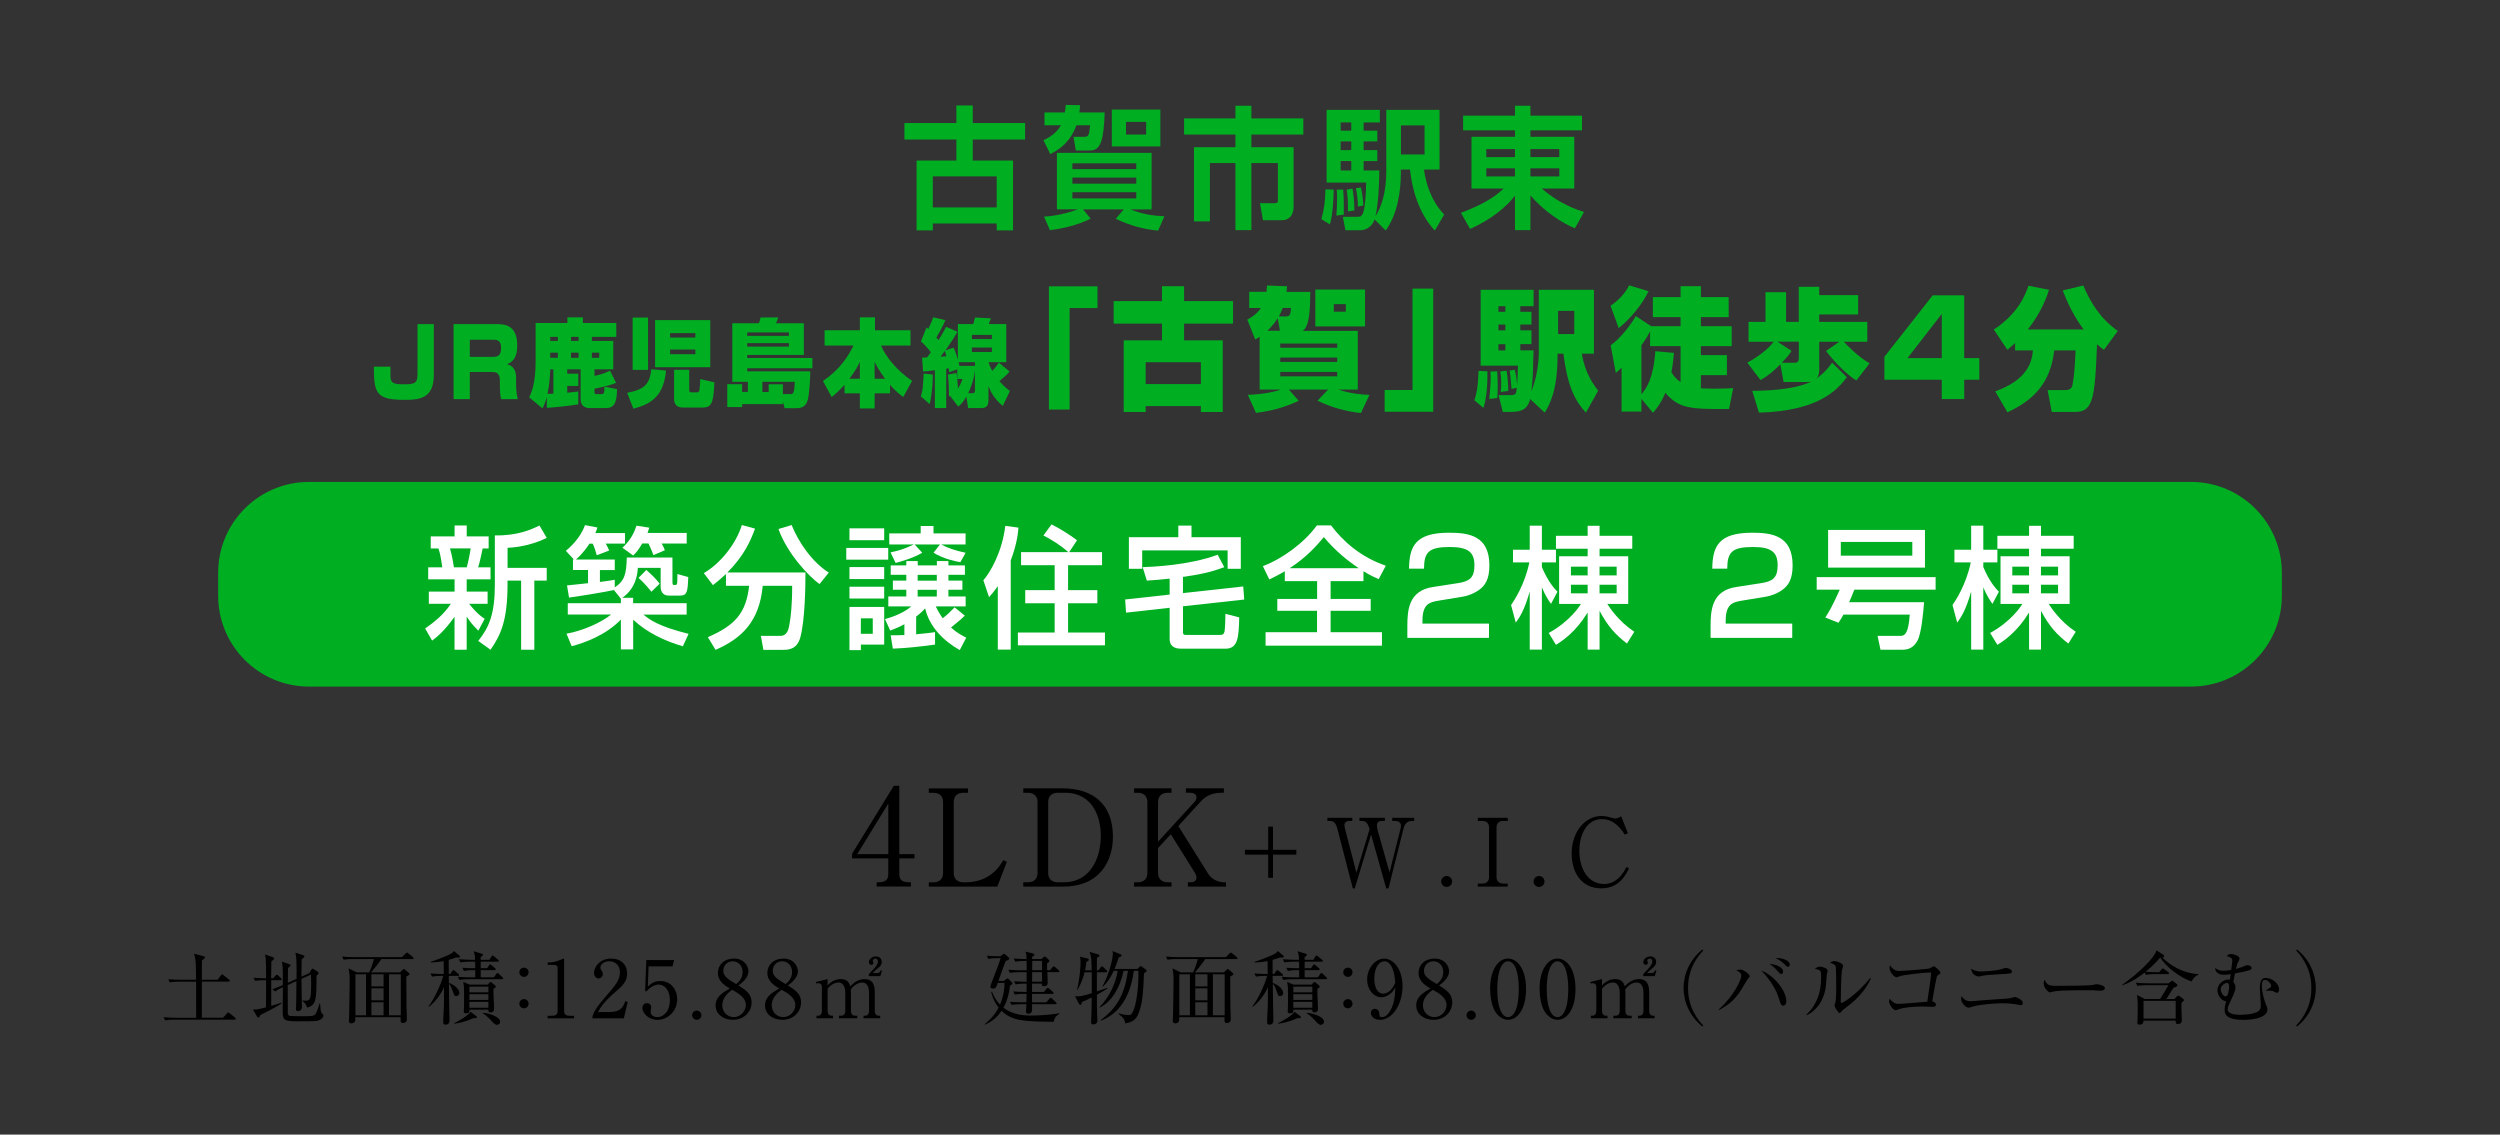 <?xml version="1.0" encoding="utf-8"?>
<!-- Generator: Adobe Illustrator 23.0.3, SVG Export Plug-In . SVG Version: 6.00 Build 0)  -->
<svg version="1.1" xmlns="http://www.w3.org/2000/svg" xmlns:xlink="http://www.w3.org/1999/xlink" x="0px" y="0px"
	 viewBox="0 0 650 295" style="enable-background:new 0 0 650 295;" xml:space="preserve">
<rect x="0" y="0" width="650" height="295" fill="#333333" stroke="none"/>
<style type="text/css">
	.st0{fill:#00AE22;}
	.st1{fill:#FFFFFF;}
</style>
<g id="レイヤー_1">
</g>
<g id="レイヤー_2">
</g>
<g id="レイヤー_3">
	<g>
		<g>
			<g>
				<path class="st0" d="M112.79,84.27v13.21c0,5.96-3.51,6.48-7.37,6.48c-7,0-8.2-1.24-8.2-7.79v-0.84h4.29
					c0,0.42,0,2.33,0.02,2.72c0.07,1.58,0.97,1.86,3.13,1.86c2.78,0,3.89,0,3.89-2.5V84.27H112.79z"/>
				<path class="st0" d="M129.38,84.27c2.17,0,5.09,0.57,5.09,5.42c0,1.48-0.07,4.06-2.66,5c1.67,0.42,2.38,1.66,2.38,3.54v1.76
					c0,2,0.28,3.19,0.45,3.78h-4.36c-0.21-0.89-0.31-2.08-0.31-2.99v-1.83c0-2.2-1.15-2.23-2.31-2.23h-5.51v7.05h-4.22V84.27H129.38
					z M122.15,88.33v4.45h6.13c1.3,0,2-0.45,2-2.45c0-1.61-0.8-2-1.98-2H122.15z"/>
				<path class="st0" d="M142.16,103.24c-0.38,1.41-0.75,2.23-1.11,2.94l-3.46-2.87c0.52-1.11,1.67-3.51,1.67-9.1V83.98h8.27v-1.48
					h4.01v1.48h8.69v3.61h-6.34v1.06h5.56v7.37h-4.88v1.71c0.78-0.15,2.38-0.52,4.03-1.36l1.58,3.17c-1.58,0.64-2.24,0.79-5.61,1.53
					v0.89c0,0.5,0.24,0.52,0.54,0.52h1.3c0.45,0,0.78-0.07,0.75-1.95l3.27,0.64c-0.09,2.72-0.31,4.92-2.8,4.92h-4.52
					c-0.85,0-2.14-0.49-2.14-2.25v-7.82h-3.49v1.14h2.87v3.19h-2.87v1.76c0.97-0.1,2.31-0.25,2.87-0.32v3.34
					c-2.5,0.42-6.22,0.79-8.17,0.92L142.16,103.24z M143.88,96.02h-0.82c-0.07,1.68-0.17,3.93-0.71,6.38c0.26,0,1.34-0.05,1.53-0.05
					V96.02z M143.06,87.59v1.06h1.98v-1.06H143.06z M143.06,91.69v1.34h1.98v-1.34H143.06z M148.47,87.59v1.06h1.96v-1.06H148.47z
					 M148.47,91.69v1.34h1.96v-1.34H148.47z M153.89,91.69v1.34h1.91v-1.34H153.89z"/>
				<path class="st0" d="M173.17,96.34c-0.61,6.43-3.58,8.66-8.5,9.92l-1.6-4.13c4.52-0.89,5.84-2.2,6.27-6.13L173.17,96.34z
					 M164.48,96.17v-13.6h4.01v13.6H164.48z M170.32,83.23h14.35v12.24h-14.35V83.23z M174.23,86.62v1.14h6.57v-1.14H174.23z
					 M174.23,90.88v1.21h6.57v-1.21H174.23z M179.2,96.15v5.27c0,0.59,0.33,0.59,0.68,0.59h1.37c0.33,0,0.57-0.27,0.61-0.64
					c0.12-0.77,0.16-1.71,0.21-2.82l3.67,0.87c-0.24,4.38-0.38,6.53-2.85,6.53h-5.44c-2.05,0-2.19-1.66-2.19-2.08v-7.72H179.2z"/>
				<path class="st0" d="M194.45,101.91v-2.65h-4.05V84.05h6.93c0.24-0.64,0.26-0.82,0.4-1.51h4.62c-0.26,0.72-0.35,0.99-0.61,1.51
					h7.26v8.24h-14.72v0.79h16.94v2.67h-16.94v0.79h16.4c-0.02,1.88-0.28,6.06-0.64,7.37c-0.59,2.23-2.17,2.23-3.53,2.23H204
					l-0.45-1.76v0.69h-10.6v0.77h-3.86v-5.94h3.86v2H194.45z M194.27,86.43v0.89h10.84v-0.89H194.27z M194.27,89.22v0.89h10.84
					v-0.89H194.27z M199.85,101.91v-2h3.7v2.55h1.81c0.83,0,1.18,0,1.27-3.19h-8.41v2.65H199.85z"/>
				<path class="st0" d="M219.58,100.05c-1.81,2-2.83,2.77-3.35,3.17l-2.26-4.16c4.5-3.07,6.57-6.46,7.94-9.23h-7.52v-3.96h9.17
					v-3.36h3.93v3.36h9.24v3.96h-7.66c1.13,2.82,4.15,6.58,8.08,9.2l-2.31,4.18c-0.68-0.49-1.86-1.34-3.44-3.14v2.2h-4v3.93h-3.84
					v-3.93h-3.98V100.05z M223.56,98.47v-4.38c-0.4,0.84-1.01,2.15-2.71,4.38H223.56z M230.11,98.47c-1.6-2.18-2.29-3.54-2.71-4.38
					v4.38H230.11z"/>
				<path class="st0" d="M242.53,97.38c0,1.51-0.12,4.75-0.8,7.69l-2.31-2c0.5-1.76,0.52-2.05,0.73-5.94L242.53,97.38z
					 M248.89,96.02l-2.1,0.74c-0.05-0.62-0.07-0.72-0.12-1.01c-0.21,0.02-0.42,0.05-0.66,0.1v10.24h-2.94v-9.82
					c-1.98,0.25-2.43,0.27-3.06,0.3l-0.28-3.59c0.17,0,1.11-0.05,1.32-0.05c0.33-0.45,0.71-0.99,0.97-1.36
					c-0.24-0.3-1.2-1.58-2.57-2.82l1.46-3.64c0.12,0.12,0.28,0.25,0.45,0.42c0.89-1.88,1.06-2.4,1.27-3.04l3.18,0.74
					c-0.85,1.98-1.96,3.88-2.36,4.53c0.19,0.2,0.4,0.47,0.57,0.67c1.3-2.1,1.6-2.75,1.96-3.46l2.95,1.29
					c-0.87,1.56-1.48,2.5-3.13,4.85l2.14-0.72c0.5,1.04,0.94,2.55,1.11,3.12v-9.25h3.98c0.09-0.27,0.21-0.57,0.47-1.71l4.12,0.22
					c-0.21,0.59-0.38,1.06-0.54,1.48h4.55v9.92H257c0.31,0.89,0.52,1.41,0.99,2.25c0.94-0.94,1.46-1.78,1.7-2.15l2.8,2.33
					c-0.8,0.92-1.7,1.73-2.64,2.5c1.37,1.56,1.98,2,2.73,2.55l-1.86,3.88c-2.45-1.98-3.32-4.13-3.72-5.12v3.41
					c0,1.43-0.26,2.28-1.91,2.28h-3.37l-0.47-2.97c-0.9,1.56-1.48,2.05-2.1,2.57l-2.03-2.6c0.09-0.07,0.14-0.1,0.21-0.17l-0.59,0.15
					c0-0.87-0.05-4.01-0.28-5.69l2.24-0.4c0.12,0.96,0.31,2.55,0.38,3.98c0.68-1.01,0.99-1.88,1.18-2.45h-1.37V96.02z M244.53,92.73
					c0.24-0.02,1.41-0.1,1.53-0.1c-0.07-0.22-0.35-1.19-0.4-1.39C244.96,92.19,244.72,92.49,244.53,92.73z M253.49,95.13v-0.96
					h-4.26c0.14,0.54,0.19,0.72,0.24,0.96H253.49z M252.76,102.23c0.59,0,0.73-0.17,0.73-0.74v-5.24c-0.31,2.7-1.18,4.8-1.77,5.99
					H252.76z M252.69,87.07v1.09h5.21v-1.09H252.69z M252.69,90.36v1.16h5.21v-1.16H252.69z"/>
				<path class="st0" d="M285.35,80.1h-7.25v26.37h-5.38V74.45h12.63V80.1z"/>
				<path class="st0" d="M302.12,88.49v-4.35h-12.57v-5.85h12.57v-3.87h5.74v3.87h12.73v5.85h-12.73v4.35h10.05v18.63h-5.68v-1.54
					h-14.36v1.54h-5.71V88.49H302.12z M297.87,94.18v5.68h14.36v-5.68H297.87z"/>
				<path class="st0" d="M327.5,87.57c-0.52,0.34-0.65,0.44-1.14,0.72l-2.06-5.2c0.82-0.45,2.35-1.27,3.53-3.01h-3.04v-4.21h4.5
					c0.07-0.62,0.1-1.03,0.13-1.64l5.22,0.21c-0.07,0.58-0.1,0.92-0.16,1.44h6.2c-0.07,4.55-0.16,8.87-1.96,10.14h14.3v15.27h-5.09
					c3.56,1.2,6.85,1.33,8.13,1.37l-2.22,4.73c-3.66-0.38-7.8-1.47-11.29-3.22l2.77-2.88h-10.22l2.55,2.91
					c-3.62,1.68-6.66,2.57-11.1,3.15l-2.12-4.69c4.11-0.17,6.98-0.79,8.65-1.37h-5.58V87.57z M332.79,85.99l-0.59-3.25
					c-1.01,1.61-1.99,2.6-2.68,3.25H332.79z M334.42,82.26c1.04,0,1.11-0.62,1.24-2.19h-2.15c-0.26,0.72-0.55,1.4-1.01,2.19H334.42z
					 M332.86,89.31v1.1h14.82v-1.1H332.86z M332.86,92.98v1.13h14.82v-1.13H332.86z M332.86,96.71v1.13h14.82v-1.13H332.86z
					 M341.99,75.28h12.92v9.59h-12.92V75.28z M346.79,79.08v1.95h3.13v-1.95H346.79z"/>
				<path class="st0" d="M372.63,107.05H360v-5.65h7.25V75.04h5.39V107.05z"/>
				<path class="st0" d="M386.73,96.54c0.07,2.77-0.16,6.92-1.04,9.52l-2.35-1.99c0.55-1.75,0.95-3.25,1.08-7.64L386.73,96.54z
					 M393.84,96.13c0.39,1.58,0.55,3.05,0.62,3.97c0.1-1.03,0.16-4.25,0.2-5.03h-9.69V75.34h13.77v4.28h-3.46v1.44h2.9v3.32h-2.9
					v1.51h2.9v3.59h-2.9v1.61h3.46c-0.07,0.75-0.13,4.52-0.16,5.38c-0.03,0.55-0.13,2.88-0.42,5.27c1.21-2.88,1.93-7.02,1.93-10.07
					V75.34h14.33v16.61h-3.13c0.75,5.03,3.17,8.29,4.24,9.62l-3.2,5.72c-2.55-2.81-4.73-6.3-5.84-15.34h-1.53v0.65
					c0,8.97-2.12,12.7-3.33,14.69l-3.79-3.53c-0.55,2.09-1.6,3.32-4.67,3.32h-2.45l-1.08-4.35h3.1c1.37,0,1.44-0.27,1.63-1.92
					l-1.37,0.31c-0.07-1.06-0.26-3.32-0.49-4.76L393.84,96.13z M389.28,96.54c0.1,2.05,0.13,2.91,0.13,3.66
					c0,0.79-0.03,2.12-0.1,3.29l-2.12,0.24c0.26-2.26,0.39-4.14,0.39-5.51c0-0.75-0.03-1.13-0.1-1.61L389.28,96.54z M389.6,79.62
					v1.44h1.79v-1.44H389.6z M389.6,84.38v1.51h1.79v-1.51H389.6z M389.6,89.49v1.61h1.79v-1.61H389.6z M391.72,96.4
					c0.36,2.16,0.42,4.18,0.42,5.24l-1.96,0.27c0.07-0.58,0.13-1.3,0.13-2.33c0-1.47-0.13-2.29-0.23-3.01L391.72,96.4z M405.1,80.82
					v6.03h4.21v-6.03H405.1z"/>
				<path class="st0" d="M418.74,79.49c2.12-1.4,3.98-3.46,4.83-5.31l5.06,1.54c-1.8,3.66-4.8,7.22-7.77,9.59L418.74,79.49z
					 M426.77,103.7v3.32h-5.16v-11.4c-0.59,0.55-0.91,0.82-1.5,1.34l-1.34-7.19c2.35-1.61,5.29-5.31,6.53-7.6l4.01,2.64h7.64v-2.36
					h-7.21v-5.2h7.21v-2.84h5.29v2.84h7.21v5.2h-7.21v2.36h8V90h-8v2.33H449v5.21h-6.76v3.42c0.65,0.03,1.8,0.1,3.53,0.1
					c2.09,0,3.49-0.07,4.86-0.14l-1.08,5.41c-10.31,0.1-13.12-0.17-16.55-4.21c-1.24,2.95-2.55,4.42-3.23,5.21L426.77,103.7z
					 M435.22,91.75c-0.1,1.13-0.2,2.71-0.65,5c0.26,0.48,0.88,1.54,2.38,2.6V90h-7.93v-3.83c-0.39,0.75-0.98,1.85-2.25,3.6v12.74
					c1.21-1.37,3.13-4.07,3.62-11.2L435.22,91.75z"/>
				<path class="st0" d="M455.58,101.61c2.09,0,10.8-0.07,15.41-2.43c-0.2,0.07-0.49,0.14-0.98,0.14h-6.27l-0.85-4.62
					c-1.66,1.75-3.33,3.12-5.16,4.11l-3.43-4.52c3.72-2.02,5.91-4.14,6.85-5.44h-6.53v-5.17h4.41v-7.71h5.35v7.71h3.3v-9.11h5.32
					v2.16h10.12v5.03h-10.12v1.92h12.5v5.17h-6.1c0.82,0.92,3.56,3.77,6.69,5.62l-3.43,4.45c-1.99-1.16-5.32-4.28-7.9-7.67l3.46-2.4
					h-5.22v7.19c0,0.45,0,1.71-0.78,2.4c2.22-1.51,3.43-3.15,4.11-4.14l3.85,3.77c-2.42,3.22-7.25,8.8-22.85,9.21L455.58,101.61z
					 M465.8,91.23c-0.36,0.58-0.91,1.47-2.55,3.08h3.46c0.98,0,0.98-0.92,0.98-1.23v-4.25h-5.55L465.8,91.23z"/>
				<path class="st0" d="M510.7,76.78v16.33h3.92v5.62h-3.92v5.03h-5.84v-5.03h-14.92v-5.96l12.57-15.99H510.7z M504.86,81.61
					l-8.91,11.5h8.91V81.61z"/>
				<path class="st0" d="M523.91,89.21c-0.78,0.72-1.27,1.13-1.99,1.75l-3.53-5.27c6.37-4.21,8.23-9.07,9.01-11.4l5.35,1.06
					c-0.55,1.64-1.89,5.75-5.52,10.31h14.52c-2.71-3.56-4.44-7.53-5.45-10.13l5.35-1.3c1.73,4.08,4.31,8.59,8.98,11.81l-3.62,4.93
					c-0.69-0.51-1.21-0.92-1.79-1.47c-0.23,5.82-0.46,12.16-1.53,14.79c-0.72,1.75-1.6,2.81-4.14,2.81h-6.1l-1.08-5.68h4.83
					c0.72,0,1.27-0.38,1.47-0.79c0.26-0.55,0.78-3.63,0.98-9.52h-5.55c-0.98,8.59-5.48,12.98-12.17,16.09l-3.17-5.45
					c8.55-3.05,9.56-7.81,9.79-10.65h-4.63V89.21z"/>
			</g>
		</g>
		<path class="st0" d="M569.66,178.51H80.34c-13.05,0-23.62-10.58-23.62-23.62v-5.97c0-13.05,10.58-23.62,23.62-23.62h489.32
			c13.05,0,23.62,10.58,23.62,23.62v5.97C593.29,167.93,582.71,178.51,569.66,178.51z"/>
		<g>
			<path class="st0" d="M248.66,41.74v-5.46h-13.51v-4.29h13.51v-4.57h4.25v4.57h13.61v4.29h-13.61v5.46h10.48V59.9h-4.25v-1.79
				h-16.61v1.79h-4.22V41.74H248.66z M242.53,45.86v8.07h16.61v-8.07H242.53z"/>
			<path class="st0" d="M276.88,29.24c0.1-0.72,0.17-1.24,0.23-1.96l3.72,0.07c-0.07,0.96-0.1,1.37-0.2,1.89h6.59
				c-0.26,6.97-0.92,9.89-3.79,9.89h-3.72l-0.59-3.57h2.83c1.12,0,1.22-0.48,1.48-2.99h-3.56c-0.79,2.09-2.21,5.22-6.79,7.49
				l-1.78-3.61c2.9-1.3,4.09-3.02,4.52-3.88h-4.25v-3.33H276.88z M281.59,54.44l1.98,2.4c-3.46,1.82-8.11,2.71-10.58,3.02
				l-1.55-3.54c2.74-0.1,6.66-1.03,8.77-1.89h-5.41V39.75h24.62v14.69h-5.54c3.26,1.27,5.77,1.65,8.87,1.79l-1.65,3.74
				c-3.26-0.34-6.76-1.06-11.01-3.09l2.11-2.44H281.59z M278.82,42.46v1.51h16.61v-1.51H278.82z M278.82,46.17v1.58h16.61v-1.58
				H278.82z M278.82,49.98v1.61h16.61v-1.61H278.82z M289.07,28.49h12.62v9.58h-12.62V28.49z M292.76,31.68v3.3H298v-3.3H292.76z"/>
			<path class="st0" d="M338.87,34.98h-13.51v3.29h10.98v15.35c0,3.12-1.98,3.64-2.97,3.64h-5.01l-0.76-4.43h3.89
				c0.72,0,0.76-0.31,0.76-0.93v-9.51h-6.89v17.44h-4.15V42.39h-6.63v15.17h-4.15V38.27h10.78v-3.29h-13.35v-4.19h13.35v-3.3h4.15
				v3.3h13.51V34.98z"/>
			<path class="st0" d="M346.75,49.29c0,2.61-0.26,6.52-0.96,9.06l-2.24-1.37c0.72-2.47,1.05-4.98,1.05-7.73L346.75,49.29z
				 M357.4,57.05c-0.63,1.82-2.14,2.82-3.79,2.82h-3.79l-0.69-3.5h3.69c0.73,0,1.09,0,1.52-0.86c0.53-1.1,0.86-5.05,0.86-8.03
				h-10.28V28.56h13.84v3.26h-4.22v2.16h3.56v2.78h-3.56v2.27h3.56v2.85h-3.56v2.44h4.09c-0.07,6.39-0.56,9.92-0.99,11.88
				c1.65-2.54,2.8-6.56,2.8-11.67V28.56h13.84v15.52h-4.05c0.53,3.88,2.01,8.31,5.27,11.71l-2.44,4.15
				c-3.36-3.54-5.74-9.06-6.46-15.86h-2.37v0.82c0,5.01-0.96,10.95-3.96,15.04L357.4,57.05z M349.23,49.29
				c0.16,2.23,0.2,4.19,0.16,6.52l-1.94,0.24c0.2-2.09,0.2-4.53,0.2-4.84c0-0.69-0.03-1.24-0.1-1.89L349.23,49.29z M348.57,31.82
				v2.16h2.77v-2.16H348.57z M348.57,36.76v2.27h2.77v-2.27H348.57z M348.57,41.88v2.44h2.77v-2.44H348.57z M351.66,49.05
				c0.3,1.82,0.43,3.33,0.49,5.66l-1.68,0.28c0.03-2.82-0.1-4.26-0.33-5.67L351.66,49.05z M353.84,48.74
				c0.49,2.13,0.59,3.91,0.63,4.7l-1.42,0.27c0-1.58-0.17-3.26-0.5-4.77L353.84,48.74z M364.25,32.61v7.55h6.13v-7.55H364.25z"/>
			<path class="st0" d="M411.32,33.88h-13.41v1.68h11.4v13.46h-8.44c4.45,3.91,9.1,5.53,10.98,6.08l-2.37,4.26
				c-3.46-1.41-8.11-4.5-11.57-8.55v9.03h-4.02v-8.96c-2.17,2.88-6.2,6.21-11.67,8.65l-2.37-4.19c7.22-2.71,9.76-5.08,11.11-6.32
				h-8.37V35.56h11.3v-1.68h-13.48v-3.81h13.48v-2.58h4.02v2.58h13.41V33.88z M386.44,40.85h7.45v-2.09h-7.45V40.85z M386.44,45.86
				h7.45v-2.09h-7.45V45.86z M397.91,38.75v2.09h7.51v-2.09H397.91z M397.91,43.77v2.09h7.51v-2.09H397.91z"/>
		</g>
		<g>
			<g>
				<path d="M232.39,204.3h1.43v17.77h3.95v1.12h-3.95v4.06c0,1.54,0.77,2.13,2.45,2.13h0.56v1.12h-8.89v-1.12h0.56
					c1.64,0,2.45-0.56,2.45-2.13v-4.06h-9.41v-1.22L232.39,204.3z M230.96,208.92l-8.08,13.16h8.08V208.92z"/>
				<path d="M251.67,206.12h-1.22c-1.5,0-2.48,0.84-2.48,2.41v18.44c0,1.47,0.88,2.42,2.48,2.42h0.94c2.13,0,4.2-0.74,5.42-1.47
					c2.31-1.4,3.32-3.08,4.06-4.3l0.91,0.46l-2.48,6.44h-17.81v-1.12h1.19c1.43,0,2.52-0.77,2.52-2.42v-18.44
					c0-1.57-0.98-2.41-2.52-2.41h-1.19v-1.15h10.18V206.12z"/>
				<path d="M266.06,204.96h10.04c8.19,0,13.26,4.2,13.26,12.6c0,5.98-3.15,12.95-12.95,12.95h-10.36v-1.12h1.19
					c1.5,0,2.52-0.8,2.52-2.42v-18.44c0-1.57-0.98-2.41-2.52-2.41h-1.19V204.96z M272.53,226.97c0,1.47,0.87,2.42,2.48,2.42h1.68
					c6.33,0,9.52-5.67,9.52-12.11c0-4.44-1.82-11.16-9.38-11.16h-1.82c-1.5,0-2.48,0.84-2.48,2.41V226.97z"/>
				<path d="M306.36,214.76l7.77,12.42c0.8,1.29,2.41,2.21,4.13,2.21h0.49v1.12h-9.9v-1.12h0.84c0.67,0,1.4-0.38,1.4-1.16
					c0-0.52-0.25-1.05-0.49-1.43l-6.19-9.9l-3.32,3.6v6.47c0,1.54,0.98,2.42,2.52,2.42h0.98v1.12h-9.73v-1.12h0.98
					c1.43,0,2.48-0.77,2.48-2.42v-18.44c0-1.57-0.98-2.41-2.48-2.41h-0.98v-1.15h9.73v1.15h-0.98c-1.5,0-2.52,0.84-2.52,2.41v10.32
					l9.55-10.43c0.35-0.38,0.46-0.84,0.46-1.12c0-1.01-1.08-1.19-1.85-1.19h-0.91v-1.15h9.87v1.15h-0.63c-3.18,0-4.69,1.5-5.6,2.52
					L306.36,214.76z"/>
				<path d="M323.68,220.95h6.05v-6.03h1.25v6.03h6.07v1.25h-6.07v6.03h-1.25v-6.03h-6.05V220.95z"/>
				<path d="M367.18,213.44c-1.4,0-1.96,0.81-2.28,2.06l-3.89,15.48h-0.59l-3.94-14.01l-4.24,14.01h-0.51l-4.02-15.53
					c-0.44-1.71-1.18-2.01-1.98-2.01h-0.61v-0.81h6.47v0.81h-0.61c-1,0-1.42,0.37-1.42,1.13c0,0.34,0.02,0.49,0.22,1.22l2.89,11.12
					l3.43-11.34c-0.47-1.47-0.83-2.13-2.13-2.13h-0.51v-0.81h6.61v0.81h-0.86c-0.76,0-1.22,0.37-1.22,1.18
					c0,0.42,0.1,0.93,0.25,1.42l3.04,10.78l2.82-11.22c0.1-0.39,0.15-0.74,0.15-0.96c0-0.88-0.81-1.2-1.49-1.2h-0.78v-0.81h5.71
					v0.81H367.18z"/>
				<path d="M377.55,229.18c0,0.81-0.66,1.42-1.42,1.42c-0.81,0-1.42-0.64-1.42-1.42c0-0.78,0.61-1.42,1.42-1.42
					C376.88,227.76,377.55,228.37,377.55,229.18z"/>
				<path d="M384.23,230.51v-0.78h1.18c1,0,1.74-0.54,1.74-1.69v-12.91c0-1.1-0.69-1.69-1.74-1.69h-1.18v-0.81h7.79v0.81h-1.18
					c-1.05,0-1.74,0.56-1.74,1.69v12.91c0,1.1,0.69,1.69,1.74,1.69h1.18v0.78H384.23z"/>
				<path d="M401.57,229.18c0,0.81-0.66,1.42-1.42,1.42c-0.81,0-1.42-0.64-1.42-1.42c0-0.78,0.61-1.42,1.42-1.42
					C400.91,227.76,401.57,228.37,401.57,229.18z"/>
				<path d="M422.44,217.01c-0.88-1.37-2.67-4.04-5.93-4.04c-3.94,0-5.88,3.99-5.88,8.25c0,4.75,2.33,8.62,6.44,8.62
					c3.48,0,5.17-3.18,5.83-4.43l0.64,0.39c-0.93,1.89-2.67,5.17-7.22,5.17c-5.17,0-7.69-4.19-7.69-9.01c0-5.73,3.55-9.8,7.71-9.8
					c0.59,0,1.3,0.07,2.06,0.29c0.17,0.05,1.32,0.37,1.47,0.37c0.54,0,1.18-0.29,1.64-0.59l1.74,4.41L422.44,217.01z"/>
			</g>
		</g>
		<g>
			<g>
				<path d="M56.59,254.72l0.85-1.12c0.13-0.17,0.19-0.25,0.31-0.25c0.12,0,0.14,0.04,0.39,0.23l1.39,1.1
					c0.1,0.08,0.21,0.19,0.21,0.33c0,0.19-0.19,0.21-0.33,0.21h-6.91c0,0.68-0.02,3.67-0.02,4.27c0,0.21,0.02,4.52,0,5.12h5.5
					l1.04-1.12c0.15-0.17,0.21-0.25,0.31-0.25c0.13,0,0.19,0.06,0.39,0.23l1.37,1.1c0.1,0.08,0.21,0.19,0.21,0.31
					c0,0.19-0.19,0.23-0.31,0.23H45.39c-0.21,0-1.49,0-2.45,0.19l-0.41-0.83c1.39,0.12,2.8,0.15,3.19,0.15h5.29
					c-0.02-0.19-0.02-4.58-0.02-5.06v-4.33h-4.38c-0.27,0-1.43,0-2.45,0.19l-0.42-0.81c1.39,0.1,2.8,0.12,3.19,0.12h4.04
					c-0.04-4.71-0.04-5.25-0.52-6.76l2.51,0.66c0.21,0.06,0.33,0.1,0.33,0.29c0,0.17-0.1,0.25-0.19,0.31
					c-0.08,0.08-0.48,0.39-0.6,0.48c0,1.68-0.02,3.34-0.02,5.02H56.59z"/>
				<path d="M72.95,254.85h-2.43v6.68c1.68-0.5,2.16-0.68,2.63-0.85l0.08,0.17c-0.73,0.54-1.7,1.1-2.99,1.76
					c-0.85,0.44-1.93,0.97-2.55,1.29c-0.19,0.44-0.27,0.66-0.52,0.66c-0.14,0-0.27-0.15-0.33-0.25l-1.08-1.85
					c0.71,0.04,1.06,0.08,3.4-0.56c0-0.71,0.02-3.86,0.02-4.5v-2.55h-0.42c-0.37,0-1.43,0-2.45,0.19l-0.39-0.83
					c1.22,0.1,2.47,0.14,3.26,0.14c0-1.04,0-2.07-0.02-3.11c-0.02-1.74-0.06-2.2-0.27-3.07l2.09,0.71c0.1,0.04,0.29,0.12,0.29,0.31
					c0,0.25-0.42,0.56-0.71,0.75c-0.04,1.45-0.04,2.16-0.06,4.42h0.5l0.62-0.68c0.19-0.21,0.25-0.27,0.35-0.27
					c0.12,0,0.25,0.14,0.35,0.23l0.73,0.68c0.1,0.1,0.19,0.19,0.19,0.31C73.27,254.83,73.08,254.85,72.95,254.85z M82.22,265.46
					c-0.48,0.08-4.15,0.08-4.73,0.08c-3.4,0-4-0.17-4-2.43c0-0.81,0.06-4.38,0.06-5.1c0-0.21-0.02-1.14-0.02-1.33
					c-0.83,0.37-1.29,0.6-2.01,1.1l-0.71-0.58c1.12-0.37,2.41-0.93,2.72-1.08v-3.67c0-0.97-0.04-1.43-0.23-2.41l1.93,0.66
					c0.15,0.04,0.31,0.13,0.31,0.29c0,0.19-0.17,0.33-0.66,0.68c-0.02,0.62-0.04,3.32-0.04,3.86l2.26-1.02
					c0.02-2.07,0.02-3.55-0.04-5c-0.04-0.77-0.19-1.49-0.25-1.82l1.99,0.66c0.21,0.06,0.35,0.17,0.35,0.31
					c0,0.19-0.29,0.44-0.73,0.77c-0.04,1.87-0.04,2.14-0.04,4.5l2.01-0.89l0.5-0.83c0.1-0.17,0.21-0.35,0.35-0.35
					c0.15,0,0.27,0.08,0.39,0.17l0.97,0.6c0.08,0.04,0.21,0.19,0.21,0.33c0,0.25-0.23,0.46-0.52,0.73c0,6.22-0.04,7.65-2.47,8.29
					c-0.19-1.04-0.95-1.55-1.24-1.74v-0.1c0.35,0.04,0.48,0.04,0.64,0.04c1.45,0,1.68-0.19,1.68-4.56c0-1.41-0.02-1.64-0.04-2.24
					l-2.47,1.12c0.02,3.05,0.04,5.04,0.06,5.6c0,0.27,0.06,1.49,0.06,1.74c0,1-0.87,1.04-1.06,1.04c-0.29,0-0.5-0.1-0.5-0.54
					c0-0.23,0.06-1.29,0.06-1.49c0.04-1.33,0.04-2.12,0.06-5.76l-2.26,1.02c-0.02,0.83,0,7.2,0.02,7.44c0.02,0.27,0.23,0.5,0.5,0.58
					s3.23,0.08,3.63,0.08c2.14,0,2.78,0,3.21-0.77c0.39-0.73,0.83-2.26,0.91-2.51h0.15c0.04,0.75,0.1,1.97,0.39,2.47
					c0.13,0.21,0.48,0.39,0.48,0.6C84.13,264.3,83.78,265.19,82.22,265.46z"/>
				<path d="M96,252.81c0.48-1,1.02-2.61,1.22-3.46h-5.41c-0.56,0-1.54,0.02-2.45,0.19l-0.42-0.83c1.06,0.08,2.12,0.15,3.19,0.15
					h12.36l0.91-0.89c0.17-0.17,0.33-0.31,0.39-0.31c0.1,0,0.19,0.06,0.39,0.23l1.16,0.93c0.08,0.06,0.21,0.19,0.21,0.31
					c0,0.21-0.21,0.23-0.33,0.23h-8.07c-0.58,0.95-2.14,2.84-2.68,3.46h7.55l0.58-0.6c0.21-0.21,0.27-0.27,0.39-0.27
					c0.1,0,0.27,0.12,0.37,0.21l0.95,0.81c0.12,0.1,0.17,0.21,0.17,0.27c0,0.19-0.08,0.25-0.83,0.66c0,2.34,0.02,5.31,0.04,7.65
					c0.02,0.97,0.1,2.51,0.1,3.46c0,0.89-0.75,0.97-1.04,0.97c-0.62,0-0.62-0.33-0.58-1.51h-11.8c0,0.08,0.02,0.56,0.02,0.66
					c0,0.75-0.66,0.95-1.02,0.95c-0.66,0-0.66-0.46-0.66-0.64c0-0.08,0.06-1.1,0.06-1.26c0.04-2.26,0.15-7.03,0.15-9
					c0-1.49-0.04-2.14-0.29-3.4l2.14,1.04H96z M92.41,253.31v10.66h2.76v-10.66H92.41z M99.73,256.46v-3.15h-3.17v3.15H99.73z
					 M99.73,260.09v-3.13h-3.17v3.13H99.73z M99.73,263.97v-3.38h-3.17v3.38H99.73z M104.21,263.97v-10.66h-3.07v10.66H104.21z"/>
				<path d="M111.39,261.67c1.58-1.99,3.23-5.68,3.86-7.94h-0.48c-0.19,0-1.47,0-2.45,0.19l-0.39-0.83c1.18,0.1,2.38,0.15,3.46,0.15
					c0-1-0.04-2.47-0.04-3.36c-1.22,0.25-2.28,0.33-3.38,0.37v-0.17c0.42-0.14,4.52-1.51,5.6-2.32c0.27-0.21,0.35-0.35,0.44-0.5
					l1.43,1.2c0.08,0.06,0.14,0.17,0.14,0.29c0,0.21-0.21,0.21-0.39,0.21c0,0-0.25,0-0.6-0.02c-0.44,0.17-0.91,0.35-1.93,0.62
					c0,0.95,0.02,2.86,0.02,3.67h0.39l0.5-0.75c0.08-0.13,0.19-0.27,0.31-0.27c0.13,0,0.29,0.14,0.39,0.23l0.89,0.75
					c0.1,0.08,0.21,0.19,0.21,0.33c0,0.21-0.21,0.21-0.31,0.21h-2.38c0,0.39,0.02,1.33,0.02,1.82c2.03,0.73,2.72,1.97,2.72,2.61
					c0,0.44-0.31,0.83-0.77,0.83c-0.5,0-0.56-0.21-0.97-1.37c-0.27-0.79-0.48-1.39-0.97-1.8c0.04,3.61,0.04,4.02,0.08,5.6
					c0.04,1.41,0.08,3.05,0.08,3.79c0,0.37,0,1.2-1.04,1.2c-0.54,0-0.6-0.31-0.6-0.71c0-0.68,0.17-3.73,0.19-4.35
					c0.04-2.03,0.02-2.84,0.02-4.65c-0.91,1.97-2.22,3.73-3.92,5.06L111.39,261.67z M118.04,266.05c1.45-0.71,3.79-2.07,4.29-2.99
					l1.49,1.1c0.13,0.08,0.19,0.19,0.19,0.31c0,0.29-0.48,0.27-1,0.27c-1.33,0.68-3.75,1.35-4.94,1.43L118.04,266.05z
					 M127.25,249.54l0.52-0.83c0.1-0.17,0.21-0.29,0.31-0.29c0.1,0,0.27,0.14,0.39,0.25l1.02,0.83c0.1,0.08,0.21,0.19,0.21,0.33
					c0,0.19-0.17,0.21-0.31,0.21h-4.4v1.7h1.66l0.5-0.75c0.08-0.12,0.17-0.25,0.31-0.25c0.1,0,0.25,0.12,0.37,0.23l0.85,0.72
					c0.13,0.1,0.21,0.21,0.21,0.33c0,0.19-0.19,0.21-0.31,0.21h-3.59v1.87h3.44l0.6-0.85c0.1-0.17,0.23-0.27,0.33-0.27
					c0.12,0,0.25,0.12,0.37,0.25l0.89,0.83c0.1,0.1,0.21,0.21,0.21,0.33c0,0.21-0.17,0.21-0.31,0.21h-8.63c-0.35,0-1.45,0-2.45,0.19
					l-0.42-0.83c1.06,0.08,2.14,0.15,3.19,0.15h1.35v-1.87h-0.5c-0.27,0-1.43,0-2.45,0.21l-0.39-0.83c0.62,0.04,1.53,0.12,3.34,0.12
					c0-0.81-0.02-1.31-0.02-1.7h-1.37c-0.37,0-1.45,0-2.45,0.19l-0.41-0.83c1.51,0.12,2.84,0.14,3.19,0.14h1.02
					c-0.02-0.93-0.04-1.16-0.37-2.22l2.12,0.64c0.1,0.02,0.29,0.08,0.29,0.31c0,0.27-0.48,0.5-0.58,0.54v0.73H127.25z
					 M126.77,256.03l0.48-0.52c0.08-0.08,0.21-0.21,0.29-0.21c0.1,0,0.25,0.12,0.33,0.19l0.81,0.68c0.13,0.1,0.23,0.23,0.23,0.37
					c0,0.21-0.25,0.37-0.6,0.54c-0.02,0.21-0.02,0.35-0.02,0.77c0,0.71,0.17,3.79,0.17,4.42c0,0.29-0.04,0.95-0.95,0.95
					c-0.54,0-0.54-0.27-0.52-0.71h-4.94c0.04,0.48,0.06,0.95-0.93,0.95c-0.35,0-0.54-0.1-0.54-0.48c0-0.04,0.02-0.21,0.04-0.5
					c0.04-0.77,0.04-3.01,0.04-3.92c0-1.82,0-2.01-0.23-3.28l1.64,0.72H126.77z M122.04,256.53V258h4.94v-1.47H122.04z
					 M122.04,258.5v1.49h4.94v-1.49H122.04z M122.04,260.49v1.53h4.94v-1.53H122.04z M125.53,263.31c1.87,0.17,4.5,1.1,4.5,2.34
					c0,0.5-0.46,0.81-0.83,0.81c-0.48,0-0.95-0.52-1.31-0.91c-0.12-0.17-1.26-1.47-2.36-2.09V263.31z"/>
				<path d="M137.43,252.79c0,0.66-0.56,1.2-1.2,1.2c-0.66,0-1.2-0.54-1.2-1.2s0.52-1.2,1.2-1.2
					C136.89,251.59,137.43,252.11,137.43,252.79z M137.43,260.96c0,0.68-0.56,1.2-1.2,1.2c-0.66,0-1.2-0.52-1.2-1.2
					c0-0.64,0.52-1.2,1.2-1.2C136.89,259.76,137.43,260.3,137.43,260.96z"/>
				<path d="M142.39,264.1h1.14c1.08,0,1.45-0.42,1.45-1.26v-11.22c0-0.64-0.6-0.75-1-0.75h-1.58v-0.64h0.37
					c1.6,0,3.13-0.73,3.38-0.87c0.14-0.08,0.21-0.12,0.29-0.12c0.19,0,0.23,0.12,0.23,0.29v13.31c0,0.89,0.44,1.26,1.45,1.26h1.14
					v0.66h-6.88V264.1z"/>
				<path d="M162.2,264.76h-8.15v-0.56c0.42-1.31,1.39-2.76,3.05-4.65c3.05-3.53,4.08-4.71,4.08-6.78c0-1.56-1-2.84-2.76-2.84
					c-1.45,0-2.32,0.87-2.32,1.62c0,0.06,0,0.33,0.21,0.64c0.27,0.42,0.44,0.64,0.44,1.04c0,0.62-0.5,1.16-1.12,1.16
					c-0.73,0-1.18-0.68-1.18-1.45c0-1.51,1.47-3.71,4.46-3.71c2.57,0,4.15,1.62,4.15,3.86c0,2.09-1.2,3.24-3.07,4.83
					c-0.71,0.58-3.44,2.92-4.48,5.21h2.86c2.9,0,3.59-1.12,4.21-2.84l0.62,0.23L162.2,264.76z"/>
				<path d="M168.63,251.26l-0.19,5.23c0.89-0.79,1.68-1.43,3.21-1.43c2.99,0,4.42,2.47,4.42,4.75c0,3.01-2.38,5.35-5.12,5.35
					c-2.36,0-3.92-1.76-3.92-3.05c0-0.79,0.5-1.29,1.2-1.29c0.62,0,1.08,0.41,1.08,1.08c0,0.21-0.02,0.29-0.1,0.62
					c-0.04,0.17-0.06,0.46-0.06,0.58c0,0.89,0.93,1.35,1.76,1.35c1.68,0,3.26-1.6,3.26-4.38c0-2.63-1.39-4.08-2.9-4.08
					c-0.83,0-2.09,0.46-3.23,1.8l-0.31-0.17l0.31-8h7.22l-0.42,1.64H168.63z"/>
				<path d="M182.36,263.95c0.02,0.68-0.56,1.2-1.2,1.2c-0.68,0-1.2-0.54-1.2-1.2s0.52-1.2,1.2-1.2
					C181.8,262.75,182.36,263.29,182.36,263.95z"/>
				<path d="M195.42,260.59c0,2.41-1.89,4.56-4.89,4.56c-2.36,0-4.48-1.37-4.48-3.73c0-2.24,1.78-3.3,3.69-4.42
					c-1.1-0.64-3.09-1.8-3.09-4.06c0-2.05,1.62-3.71,4.15-3.71c2.84,0,3.79,2.12,3.79,3.28c0,1.76-1.7,3.05-2.59,3.71
					C193.95,257.42,195.42,258.46,195.42,260.59z M187.79,261.36c0,1.82,1.37,3.09,2.99,3.09c1.8,0,3.15-1.6,3.15-3.13
					c0-1.97-2.05-3.13-3.57-3.98C189.43,258.04,187.79,259.31,187.79,261.36z M193.08,252.73c0-1.58-1.06-2.8-2.57-2.8
					c-1.47,0-2.45,1.12-2.45,2.47c0,1.45,1.18,2.18,3.34,3.46C192,255.35,193.08,254.45,193.08,252.73z"/>
				<path d="M208.28,260.59c0,2.41-1.89,4.56-4.89,4.56c-2.36,0-4.48-1.37-4.48-3.73c0-2.24,1.78-3.3,3.69-4.42
					c-1.1-0.64-3.09-1.8-3.09-4.06c0-2.05,1.62-3.71,4.15-3.71c2.84,0,3.79,2.12,3.79,3.28c0,1.76-1.7,3.05-2.59,3.71
					C206.81,257.42,208.28,258.46,208.28,260.59z M200.65,261.36c0,1.82,1.37,3.09,2.99,3.09c1.8,0,3.15-1.6,3.15-3.13
					c0-1.97-2.05-3.13-3.57-3.98C202.29,258.04,200.65,259.31,200.65,261.36z M205.94,252.73c0-1.58-1.06-2.8-2.57-2.8
					c-1.47,0-2.45,1.12-2.45,2.47c0,1.45,1.18,2.18,3.34,3.46C204.86,255.35,205.94,254.45,205.94,252.73z"/>
				<path d="M215.17,254.56v1.64c0.56-0.56,1.62-1.64,3.42-1.64c1.93,0,2.3,1.26,2.49,1.87c0.68-0.68,1.85-1.87,3.71-1.87
					c1.83,0,2.65,1.1,2.65,3.4v4.89c0,0.79,0.42,1.24,1.04,1.24h0.37v0.66h-4.33v-0.66h0.39c0.73,0,1.04-0.56,1.04-1.24v-4.77
					c0-0.58-0.08-2.63-1.8-2.63c-0.58,0-1.89,0.33-2.94,1.8c0.02,0.17,0.04,0.33,0.04,0.71v4.89c0,0.87,0.48,1.24,1.04,1.24h0.6
					v0.66h-4.77v-0.66h0.6c0.58,0,1.06-0.39,1.06-1.24v-4.77c0-0.44-0.06-2.63-1.8-2.63c-0.5,0-1.82,0.27-2.8,1.64v5.76
					c0,0.87,0.48,1.24,1.04,1.24h0.37v0.66h-4.31v-0.66h0.37c0.62,0,1.04-0.44,1.04-1.24v-6.24c0-0.64-0.37-0.97-0.85-0.97
					c-0.25,0-0.46,0.02-0.62,0.08l-0.1-0.39L215.17,254.56z M225.89,253.33c0.31-0.41,0.48-0.58,1.2-1.33
					c0.44-0.48,1.18-1.29,1.18-2.01c0-0.27-0.17-0.77-0.64-0.77c-0.37,0-0.71,0.29-0.71,0.56c0,0.08,0.19,0.46,0.19,0.54
					c0,0.25-0.23,0.54-0.58,0.54c-0.42,0-0.62-0.35-0.62-0.71c0-0.71,0.79-1.49,1.83-1.49c0.85,0,1.51,0.54,1.51,1.41
					c0,0.77-0.39,1.12-0.64,1.35c-0.23,0.23-1.51,1.27-1.72,1.56h1.29c0.54,0,0.71-0.42,0.81-0.71l0.33,0.1l-0.44,1.43h-2.99V253.33
					z"/>
				<path d="M273.96,265.67c-7.53-0.1-10.76-0.14-13.56-2.86c-1.26,1.87-2.45,2.7-4.23,3.59l-0.12-0.13
					c1.64-1.41,2.67-2.51,3.59-4.31c-1.33-1.66-1.74-3.26-1.93-4l0.21-0.17c0.66,1.89,1.76,3.07,2.09,3.4
					c0.64-1.49,1.16-3.4,1.16-5.64h-1.74c-0.42,1.16-0.52,1.47-1.2,1.47c-0.14,0-0.75-0.02-0.75-0.48c0-0.13,0.31-0.97,0.5-1.47
					c1.08-2.78,1.93-5.04,2.18-5.95h-0.75c-0.35,0-1.51,0-2.45,0.19l-0.39-0.83c1.06,0.08,2.11,0.15,3.17,0.15h0.37l0.54-0.44
					c0.19-0.15,0.29-0.21,0.39-0.21c0.08,0,0.21,0.08,0.35,0.21l0.81,0.68c0.17,0.12,0.21,0.25,0.21,0.37
					c0,0.25-0.42,0.44-0.95,0.66c-0.46,1.16-0.73,1.87-1.87,5.14H261l0.56-0.43c0.17-0.13,0.29-0.21,0.39-0.21
					c0.15,0,0.25,0.08,0.39,0.23l0.64,0.66c0.17,0.17,0.25,0.31,0.25,0.43c0,0.19-0.21,0.31-0.64,0.58c-0.19,1.99-0.71,3.92-1.7,5.7
					c1.99,1.6,4.67,2.05,7.22,2.05c2.47,0,5.37-0.27,7.3-0.6l0.04,0.17C274.25,264.24,274.08,265.09,273.96,265.67z M275.18,252.75
					h-2.86c0.08,2.47,0.08,2.47,0.08,2.61c0,0.42,0,1.06-1,1.06c-0.56,0-0.54-0.33-0.52-0.68h-2.55v2.16h3.11l0.62-0.79
					c0.14-0.17,0.23-0.27,0.35-0.27c0.12,0,0.23,0.1,0.39,0.23l0.93,0.79c0.1,0.1,0.21,0.23,0.21,0.31c0,0.19-0.14,0.23-0.31,0.23
					h-5.31l0.02,2.2h3.69l0.79-0.91c0.17-0.19,0.25-0.27,0.35-0.27c0.12,0,0.23,0.08,0.37,0.23l0.97,0.91
					c0.14,0.12,0.21,0.25,0.21,0.35c0,0.12-0.12,0.19-0.31,0.19h-6.08c0,0.25,0.04,1.47,0,1.74c-0.02,0.27-0.39,0.75-0.91,0.75
					c-0.66,0-0.66-0.37-0.66-0.6c0-0.27,0.1-1.58,0.1-1.89h-1.41c-0.14,0-1.47,0-2.43,0.19l-0.42-0.81
					c1.62,0.12,3.15,0.12,3.19,0.12h1.08c0.02-0.56,0.02-1.08,0.04-2.2h-0.62c-0.54,0-1.53,0.02-2.43,0.19l-0.42-0.81
					c0.62,0.04,1.78,0.13,3.48,0.13v-2.16h-0.41c-0.17,0-1.47,0-2.45,0.19l-0.42-0.81c1.49,0.1,3.07,0.13,3.28,0.13l0.02-2.49h-1.93
					c-0.54,0-1.54,0.02-2.43,0.19l-0.41-0.83c1.06,0.1,2.11,0.15,3.17,0.15h1.6l-0.02-2.43h-0.5c-0.35,0-1.47,0.02-2.45,0.19
					l-0.39-0.83c1.45,0.13,2.8,0.15,3.32,0.15c0-1.04-0.02-1.27-0.31-1.93l1.99,0.48c0.23,0.06,0.35,0.14,0.35,0.33
					c0,0.21-0.25,0.37-0.58,0.56v0.56h2.41l0.52-0.46c0.15-0.13,0.25-0.21,0.37-0.21c0.12,0,0.23,0.1,0.37,0.23l0.58,0.56
					c0.15,0.13,0.25,0.27,0.25,0.39c0,0.17-0.17,0.29-0.58,0.58c-0.04,0.39-0.04,0.42,0,1.83h0.75l0.6-0.77
					c0.12-0.17,0.23-0.25,0.33-0.25c0.12,0,0.25,0.08,0.39,0.21l0.89,0.77c0.1,0.1,0.21,0.21,0.21,0.31
					C275.49,252.65,275.39,252.75,275.18,252.75z M270.93,252.75h-2.57l-0.02,2.49h2.59V252.75z M270.93,249.83h-2.53l-0.04,2.43
					h2.57V249.83z"/>
				<path d="M285.2,258.64c0,2.51,0,2.95,0.04,4.15c0.02,0.73,0.08,1.89,0.08,2.61c0,0.85-0.89,0.95-1.08,0.95
					c-0.46,0-0.56-0.27-0.56-0.58c0-0.08,0.04-0.85,0.04-1c0.08-1.56,0.08-2.12,0.12-5.43c-1.51,0.79-2.12,1.02-2.55,1.18
					c-0.02,0.37-0.06,0.73-0.39,0.73c-0.23,0-0.35-0.23-0.42-0.35l-0.97-1.87c1.29,0.06,1.64,0.04,4.35-0.79
					c0-1.83,0.02-3.88,0-5.45h-1.87c-0.62,2.51-1.51,4.02-1.85,4.58l-0.12-0.04c0.79-3.07,0.93-6.3,0.93-7.2
					c0-0.77-0.08-1.04-0.21-1.41l1.99,0.48c0.17,0.04,0.35,0.08,0.35,0.31c0,0.29-0.29,0.42-0.62,0.54c-0.1,0.97-0.21,1.6-0.35,2.24
					h1.72c-0.04-2.92-0.1-3.77-0.56-4.81l2.28,0.66c0.13,0.04,0.31,0.14,0.31,0.29c0,0.25-0.35,0.44-0.66,0.6
					c-0.02,0.44-0.02,2.63-0.02,3.26h0.42l0.58-0.79c0.1-0.13,0.21-0.27,0.31-0.27c0.12,0,0.27,0.12,0.37,0.23l0.83,0.79
					c0.08,0.08,0.19,0.19,0.19,0.31c0,0.19-0.19,0.23-0.31,0.23h-2.38c0,1.33-0.02,3.65,0,4.98c0.42-0.14,2.34-0.81,2.72-0.95
					l0.06,0.14C287.4,257.38,286.76,257.79,285.2,258.64z M297.44,253.02c-0.17,4.33-0.33,8.27-1.64,10.97
					c-0.79,1.64-2.28,1.91-3.21,2.09c-0.15-0.93-0.48-1.51-1.76-2.45l0.06-0.15c1.37,0.39,2.16,0.44,2.51,0.44
					c0.5,0,0.83,0,1.41-1.47c0.73-1.91,1.31-6.45,1.16-10.04h-1.18c-0.6,4.69-2.59,10.72-8.58,12.98l-0.06-0.14
					c4.4-3.3,6.26-6.8,7.13-12.84h-1.16c-0.85,4.37-3.19,8.15-6.2,9.56l-0.06-0.12c2.55-2.55,4.19-6.06,4.75-9.44h-1.04
					c-0.66,1.49-1.58,2.94-2.8,4.13l-0.1-0.1c2.03-3.82,2.67-7.59,2.67-8.46c0-0.23-0.02-0.39-0.1-0.71l2.07,0.83
					c0.21,0.08,0.31,0.21,0.31,0.33c0,0.27-0.39,0.37-0.73,0.46c-0.54,1.66-0.89,2.51-1.1,3.03h5.97l0.5-0.52
					c0.13-0.14,0.23-0.23,0.31-0.23s0.23,0.08,0.37,0.19l0.97,0.73c0.15,0.1,0.23,0.17,0.23,0.29
					C298.14,252.69,297.66,252.92,297.44,253.02z"/>
				<path d="M310.21,252.81c0.48-1,1.02-2.61,1.22-3.46h-5.41c-0.56,0-1.54,0.02-2.45,0.19l-0.42-0.83
					c1.06,0.08,2.12,0.15,3.19,0.15h12.36l0.91-0.89c0.17-0.17,0.33-0.31,0.39-0.31c0.1,0,0.19,0.06,0.39,0.23l1.16,0.93
					c0.08,0.06,0.21,0.19,0.21,0.31c0,0.21-0.21,0.23-0.33,0.23h-8.07c-0.58,0.95-2.14,2.84-2.68,3.46h7.55l0.58-0.6
					c0.21-0.21,0.27-0.27,0.39-0.27c0.1,0,0.27,0.12,0.37,0.21l0.95,0.81c0.12,0.1,0.17,0.21,0.17,0.27c0,0.19-0.08,0.25-0.83,0.66
					c0,2.34,0.02,5.31,0.04,7.65c0.02,0.97,0.1,2.51,0.1,3.46c0,0.89-0.75,0.97-1.04,0.97c-0.62,0-0.62-0.33-0.58-1.51h-11.8
					c0,0.08,0.02,0.56,0.02,0.66c0,0.75-0.66,0.95-1.02,0.95c-0.66,0-0.66-0.46-0.66-0.64c0-0.08,0.06-1.1,0.06-1.26
					c0.04-2.26,0.15-7.03,0.15-9c0-1.49-0.04-2.14-0.29-3.4l2.14,1.04H310.21z M306.62,253.31v10.66h2.76v-10.66H306.62z
					 M313.94,256.46v-3.15h-3.17v3.15H313.94z M313.94,260.09v-3.13h-3.17v3.13H313.94z M313.94,263.97v-3.38h-3.17v3.38H313.94z
					 M318.42,263.97v-10.66h-3.07v10.66H318.42z"/>
				<path d="M325.6,261.67c1.58-1.99,3.23-5.68,3.86-7.94h-0.48c-0.19,0-1.47,0-2.45,0.19l-0.39-0.83c1.18,0.1,2.38,0.15,3.46,0.15
					c0-1-0.04-2.47-0.04-3.36c-1.22,0.25-2.28,0.33-3.38,0.37v-0.17c0.42-0.14,4.52-1.51,5.6-2.32c0.27-0.21,0.35-0.35,0.44-0.5
					l1.43,1.2c0.08,0.06,0.14,0.17,0.14,0.29c0,0.21-0.21,0.21-0.39,0.21c0,0-0.25,0-0.6-0.02c-0.44,0.17-0.91,0.35-1.93,0.62
					c0,0.95,0.02,2.86,0.02,3.67h0.39l0.5-0.75c0.08-0.13,0.19-0.27,0.31-0.27c0.13,0,0.29,0.14,0.39,0.23l0.89,0.75
					c0.1,0.08,0.21,0.19,0.21,0.33c0,0.21-0.21,0.21-0.31,0.21h-2.38c0,0.39,0.02,1.33,0.02,1.82c2.03,0.73,2.72,1.97,2.72,2.61
					c0,0.44-0.31,0.83-0.77,0.83c-0.5,0-0.56-0.21-0.97-1.37c-0.27-0.79-0.48-1.39-0.97-1.8c0.04,3.61,0.04,4.02,0.08,5.6
					c0.04,1.41,0.08,3.05,0.08,3.79c0,0.37,0,1.2-1.04,1.2c-0.54,0-0.6-0.31-0.6-0.71c0-0.68,0.17-3.73,0.19-4.35
					c0.04-2.03,0.02-2.84,0.02-4.65c-0.91,1.97-2.22,3.73-3.92,5.06L325.6,261.67z M332.26,266.05c1.45-0.71,3.79-2.07,4.29-2.99
					l1.49,1.1c0.13,0.08,0.19,0.19,0.19,0.31c0,0.29-0.48,0.27-1,0.27c-1.33,0.68-3.75,1.35-4.94,1.43L332.26,266.05z
					 M341.47,249.54l0.52-0.83c0.1-0.17,0.21-0.29,0.31-0.29c0.1,0,0.27,0.14,0.39,0.25l1.02,0.83c0.1,0.08,0.21,0.19,0.21,0.33
					c0,0.19-0.17,0.21-0.31,0.21h-4.4v1.7h1.66l0.5-0.75c0.08-0.12,0.17-0.25,0.31-0.25c0.1,0,0.25,0.12,0.37,0.23l0.85,0.72
					c0.13,0.1,0.21,0.21,0.21,0.33c0,0.19-0.19,0.21-0.31,0.21h-3.59v1.87h3.44l0.6-0.85c0.1-0.17,0.23-0.27,0.33-0.27
					c0.12,0,0.25,0.12,0.37,0.25l0.89,0.83c0.1,0.1,0.21,0.21,0.21,0.33c0,0.21-0.17,0.21-0.31,0.21h-8.63c-0.35,0-1.45,0-2.45,0.19
					l-0.42-0.83c1.06,0.08,2.14,0.15,3.19,0.15h1.35v-1.87h-0.5c-0.27,0-1.43,0-2.45,0.21l-0.39-0.83c0.62,0.04,1.53,0.12,3.34,0.12
					c0-0.81-0.02-1.31-0.02-1.7h-1.37c-0.37,0-1.45,0-2.45,0.19l-0.41-0.83c1.51,0.12,2.84,0.14,3.19,0.14h1.02
					c-0.02-0.93-0.04-1.16-0.37-2.22l2.12,0.64c0.1,0.02,0.29,0.08,0.29,0.31c0,0.27-0.48,0.5-0.58,0.54v0.73H341.47z
					 M340.99,256.03l0.48-0.52c0.08-0.08,0.21-0.21,0.29-0.21c0.1,0,0.25,0.12,0.33,0.19l0.81,0.68c0.13,0.1,0.23,0.23,0.23,0.37
					c0,0.21-0.25,0.37-0.6,0.54c-0.02,0.21-0.02,0.35-0.02,0.77c0,0.71,0.17,3.79,0.17,4.42c0,0.29-0.04,0.95-0.95,0.95
					c-0.54,0-0.54-0.27-0.52-0.71h-4.94c0.04,0.48,0.06,0.95-0.93,0.95c-0.35,0-0.54-0.1-0.54-0.48c0-0.04,0.02-0.21,0.04-0.5
					c0.04-0.77,0.04-3.01,0.04-3.92c0-1.82,0-2.01-0.23-3.28l1.64,0.72H340.99z M336.26,256.53V258h4.94v-1.47H336.26z
					 M336.26,258.5v1.49h4.94v-1.49H336.26z M336.26,260.49v1.53h4.94v-1.53H336.26z M339.74,263.31c1.87,0.17,4.5,1.1,4.5,2.34
					c0,0.5-0.46,0.81-0.83,0.81c-0.48,0-0.95-0.52-1.31-0.91c-0.12-0.17-1.26-1.47-2.36-2.09V263.31z"/>
				<path d="M351.65,252.79c0,0.66-0.56,1.2-1.2,1.2c-0.66,0-1.2-0.54-1.2-1.2s0.52-1.2,1.2-1.2
					C351.11,251.59,351.65,252.11,351.65,252.79z M351.65,260.96c0,0.68-0.56,1.2-1.2,1.2c-0.66,0-1.2-0.52-1.2-1.2
					c0-0.64,0.52-1.2,1.2-1.2C351.11,259.76,351.65,260.3,351.65,260.96z"/>
				<path d="M360.96,258.75c-0.44,0.27-1.08,0.54-1.8,0.54c-2.05,0-3.71-2.07-3.71-4.6c0-2.86,2.05-5.45,4.44-5.45
					c2.36,0,4.77,2.7,4.77,7.15c0,4.79-2.7,8.77-5.87,8.77c-1.39,0-2.36-0.83-2.36-1.8c0-0.75,0.58-1.08,1.06-1.08
					c0.42,0,1.1,0.27,1.14,1.43c0.02,0.46,0.06,0.75,0.62,0.75c0.56,0,1.12-0.27,1.51-0.73c1.85-2.03,1.95-5.1,2.03-6.95
					C362.39,257.42,361.96,258.12,360.96,258.75z M361.65,251.05c-0.35-0.56-0.89-1.12-1.68-1.12c-1.1,0-2.65,1.16-2.65,4.56
					c0,0.95,0.23,3.86,2.36,3.86c0.79,0,2.12-0.58,3.09-2.82C362.68,254.39,362.52,252.4,361.65,251.05z"/>
				<path d="M377.59,260.59c0,2.41-1.89,4.56-4.89,4.56c-2.36,0-4.48-1.37-4.48-3.73c0-2.24,1.78-3.3,3.69-4.42
					c-1.1-0.64-3.09-1.8-3.09-4.06c0-2.05,1.62-3.71,4.15-3.71c2.84,0,3.79,2.12,3.79,3.28c0,1.76-1.7,3.05-2.59,3.71
					C376.12,257.42,377.59,258.46,377.59,260.59z M369.96,261.36c0,1.82,1.37,3.09,2.99,3.09c1.8,0,3.15-1.6,3.15-3.13
					c0-1.97-2.05-3.13-3.57-3.98C371.6,258.04,369.96,259.31,369.96,261.36z M375.25,252.73c0-1.58-1.06-2.8-2.57-2.8
					c-1.47,0-2.45,1.12-2.45,2.47c0,1.45,1.18,2.18,3.34,3.46C374.17,255.35,375.25,254.45,375.25,252.73z"/>
				<path d="M383.71,263.95c0.02,0.68-0.56,1.2-1.2,1.2c-0.68,0-1.2-0.54-1.2-1.2s0.52-1.2,1.2-1.2
					C383.15,262.75,383.71,263.29,383.71,263.95z"/>
				<path d="M392.09,265.15c-1.43,0-2.63-1-3.4-2.24c-0.87-1.43-1.26-3.98-1.26-5.91c0-4.42,1.89-7.78,4.67-7.78
					c2.14,0,4.67,2.3,4.67,7.96C396.76,262.27,394.62,265.15,392.09,265.15z M389.77,252.69c-0.29,1.04-0.48,2.78-0.48,4.5
					c0,4.62,1.1,7.26,2.8,7.26c1.43,0,2.07-1.91,2.3-2.7c0.29-1.06,0.5-2.82,0.5-4.56c0-4.73-1.14-7.26-2.8-7.26
					C390.62,249.93,389.98,251.97,389.77,252.69z"/>
				<path d="M404.95,265.15c-1.43,0-2.63-1-3.4-2.24c-0.87-1.43-1.26-3.98-1.26-5.91c0-4.42,1.89-7.78,4.67-7.78
					c2.14,0,4.67,2.3,4.67,7.96C409.62,262.27,407.48,265.15,404.95,265.15z M402.63,252.69c-0.29,1.04-0.48,2.78-0.48,4.5
					c0,4.62,1.1,7.26,2.8,7.26c1.43,0,2.07-1.91,2.3-2.7c0.29-1.06,0.5-2.82,0.5-4.56c0-4.73-1.14-7.26-2.8-7.26
					C403.48,249.93,402.83,251.97,402.63,252.69z"/>
				<path d="M416.52,254.56v1.64c0.56-0.56,1.62-1.64,3.42-1.64c1.93,0,2.3,1.26,2.49,1.87c0.68-0.68,1.85-1.87,3.71-1.87
					c1.82,0,2.65,1.1,2.65,3.4v4.89c0,0.79,0.41,1.24,1.04,1.24h0.37v0.66h-4.33v-0.66h0.39c0.73,0,1.04-0.56,1.04-1.24v-4.77
					c0-0.58-0.08-2.63-1.8-2.63c-0.58,0-1.89,0.33-2.94,1.8c0.02,0.17,0.04,0.33,0.04,0.71v4.89c0,0.87,0.48,1.24,1.04,1.24h0.6
					v0.66h-4.77v-0.66h0.6c0.58,0,1.06-0.39,1.06-1.24v-4.77c0-0.44-0.06-2.63-1.8-2.63c-0.5,0-1.83,0.27-2.8,1.64v5.76
					c0,0.87,0.48,1.24,1.04,1.24h0.37v0.66h-4.31v-0.66h0.37c0.62,0,1.04-0.44,1.04-1.24v-6.24c0-0.64-0.37-0.97-0.85-0.97
					c-0.25,0-0.46,0.02-0.62,0.08l-0.1-0.39L416.52,254.56z M427.24,253.33c0.31-0.41,0.48-0.58,1.2-1.33
					c0.44-0.48,1.18-1.29,1.18-2.01c0-0.27-0.17-0.77-0.64-0.77c-0.37,0-0.71,0.29-0.71,0.56c0,0.08,0.19,0.46,0.19,0.54
					c0,0.25-0.23,0.54-0.58,0.54c-0.41,0-0.62-0.35-0.62-0.71c0-0.71,0.79-1.49,1.83-1.49c0.85,0,1.51,0.54,1.51,1.41
					c0,0.77-0.39,1.12-0.64,1.35c-0.23,0.23-1.51,1.27-1.72,1.56h1.29c0.54,0,0.71-0.42,0.81-0.71l0.33,0.1l-0.44,1.43h-2.99V253.33
					z"/>
				<path d="M442.65,266.92c-3.24-2.59-4.92-6.32-4.92-10.04c0-3.71,1.68-7.44,4.92-10.04l0.19,0.29c-3.86,4.08-3.94,8.23-3.94,9.75
					c0,1.51,0.08,5.66,3.94,9.75L442.65,266.92z"/>
				<path d="M454.52,254.41c-0.35,0.44-1.56,2.55-1.83,2.97c-1.24,1.97-2.74,3.67-5.74,5.23l-0.04-0.19
					c3.9-3.44,5.83-7.76,5.83-8.65c0-0.52-0.19-1-1.31-1.49c0.23-0.08,0.64-0.19,1.06-0.19c0.97,0,2.47,1.35,2.47,1.7
					C454.95,253.89,454.72,254.18,454.52,254.41z M463.68,261.48c-0.6,0-0.73-0.46-1.26-2.16c-0.85-2.76-3.11-5.64-4.48-6.95
					c2.63,0.79,6.51,4.87,6.51,7.96C464.45,260.9,464.14,261.48,463.68,261.48z M463.12,253.25c-0.29,0-0.37-0.1-1.1-0.95
					c-0.08-0.1-0.85-1.02-1.95-1.66c1.31-0.02,3.53,0.71,3.53,1.99C463.6,253.04,463.35,253.25,463.12,253.25z M464.84,251.36
					c-0.25,0-0.31-0.06-0.87-0.66c-0.19-0.21-1.12-1.04-2.3-1.62c1.33-0.08,3.67,0.5,3.67,1.7
					C465.34,251.18,465.07,251.36,464.84,251.36z"/>
				<path d="M474.97,253.35c-0.04,0.48-0.21,2.61-0.25,3.05c-0.54,4.46-3.21,6.82-4.98,7.55l-0.1-0.12
					c3.84-3.61,3.84-8.09,3.84-9.83c0-1.72-0.02-1.72-1.6-2.14c0.33-0.23,0.79-0.54,1.37-0.54c0.54,0,1.95,0.46,1.95,1.04
					C475.19,252.52,474.99,253.21,474.97,253.35z M480.01,261.92c-0.71,0.5-0.77,0.58-1.31,1.16c-0.1,0.1-0.29,0.31-0.41,0.31
					c-0.39,0-1.33-1.7-1.33-1.97c0-0.15,0.25-0.77,0.27-0.91c0.19-0.87,0.19-3.57,0.19-4.13c0-0.77-0.02-4.6-0.13-5.1
					c-0.08-0.37-0.5-0.64-1.49-0.97c0.27-0.17,0.68-0.44,1.16-0.44c0.62,0,2.24,0.62,2.24,1.24c0,0.19-0.25,1.02-0.29,1.18
					c-0.21,1.06-0.31,6.86-0.31,8.13c0,0.08,0,0.35,0.15,0.35c0.5,0,4.25-2.38,7.51-6.53l0.17,0.13
					C485,257.77,482.02,260.49,480.01,261.92z"/>
				<path d="M504,253.44c-0.29,0.21-0.37,0.31-0.46,0.66c-0.33,1.35-0.5,2.38-1.16,6.26c0.39,0.08,0.97,0.39,0.97,0.85
					c0,0.56-0.54,0.56-1.12,0.56c-0.39,0-2.12-0.08-2.47-0.08c-2.63,0-4.89,0.33-5.79,0.62c-0.19,0.06-0.93,0.35-1.1,0.35
					c-0.64,0-1.72-1.49-1.72-2.3c0-0.31,0.08-0.5,0.14-0.68c0.25,0.29,1.1,1.33,2.22,1.33c0.71,0,1.58-0.08,7.59-0.56
					c0.64-4.29,0.97-6.55,0.97-7.36c0-0.19-0.08-0.25-0.29-0.25c-1.53,0-7.24,0.73-7.71,0.93c-0.15,0.06-0.81,0.33-0.93,0.33
					c-0.68,0-1.85-1.37-1.85-2.41c0-0.33,0.04-0.52,0.1-0.71c0.54,0.81,1.31,1.47,2.36,1.47c0.97,0,7.47-0.48,8.03-0.68
					c0.17-0.08,0.87-0.56,1.02-0.56c0.23,0,1.7,1.24,1.7,1.66C504.52,253.1,504.42,253.17,504,253.44z"/>
				<path d="M525.42,261.34c-0.04,0-1.08-0.19-1.62-0.27c-0.68-0.12-1.89-0.23-3.13-0.23c-1.91,0-6.12,0.35-7.75,0.87
					c-0.85,0.27-0.93,0.29-1.12,0.29c-0.54,0-1.91-1.02-1.91-2.43c0-0.23,0.04-0.35,0.08-0.54c0.75,0.91,1.29,1.29,2.45,1.29
					c0.13,0,5.74-0.48,6.82-0.52c1.27-0.06,3.09-0.15,3.73-0.35c0.68-0.21,0.75-0.23,0.87-0.23c0.44,0,2.09,0.73,2.09,1.53
					C525.94,261.07,525.76,261.34,525.42,261.34z M521.69,253.19c-0.46,0.04-2.07,0.14-3.19,0.21c-1.2,0.06-2.38,0.12-3.71,0.44
					c-0.15,0.04-0.25,0.04-0.37,0.04c-0.52,0-1.8-0.46-1.91-2.03c0.37,0.25,1.1,0.73,2.55,0.73c0.68,0,3.67-0.14,5.16-0.56
					c0.19-0.04,1.04-0.37,1.22-0.37c0.39,0,1.66,0.31,1.66,0.95C523.1,253.08,522.73,253.13,521.69,253.19z"/>
				<path d="M546,257.58c-0.19,0-0.68-0.04-0.73-0.04c-0.75-0.06-0.95-0.08-2.34-0.08c-6.33,0-8.19,0.12-9.13,0.37
					c-0.06,0.02-0.73,0.19-0.79,0.19c-0.54,0-1.66-1.33-1.66-2.28c0-0.12,0.02-0.52,0.25-1c0.71,1.58,1.35,1.58,3.5,1.58
					c1.43,0,8.17-0.02,9.12-0.25c0.13-0.02,0.73-0.19,0.85-0.19s2.2,0.23,2.2,1.04C547.28,257.56,546.25,257.58,546,257.58z"/>
				<path d="M569.81,255.18c-3.17-1.02-6.91-4.08-8.15-6.24c-0.64,0.77-1.78,2.07-3.79,3.71c1.14,0.1,2.74,0.12,2.82,0.12h0.71
					l0.6-0.73c0.1-0.13,0.23-0.25,0.33-0.25c0.08,0,0.27,0.15,0.37,0.21l1.04,0.73c0.06,0.04,0.21,0.17,0.21,0.31
					c0,0.19-0.17,0.23-0.31,0.23h-3.28c-0.37,0-1.43,0-2.43,0.19l-0.31-0.6c-1.12,0.85-3.11,2.41-5.83,3.32l-0.08-0.1
					c4.62-3.24,8.58-7.22,8.98-9l1.85,1.22c0.1,0.08,0.15,0.17,0.15,0.27c0,0.25-0.23,0.33-0.48,0.37c1.93,1.97,5.18,4.09,9.42,4.33
					v0.1C570.53,253.94,570.24,254.43,569.81,255.18z M567.17,260.74c0,0.85,0,1.83,0.04,2.72c0.02,0.19,0.08,1.27,0.08,1.8
					c0,1-0.93,1-1.04,1c-0.56,0-0.58-0.42-0.58-0.91h-8.36c0.02,0.66-0.31,1.06-1.02,1.06c-0.58,0-0.58-0.35-0.58-0.52
					c0-0.08,0.04-0.52,0.04-0.6c0.06-0.75,0.06-2.92,0.06-3.44c0-1.55,0-1.72-0.19-3.19l1.99,1.08h3.98
					c0.08-0.1,0.31-0.44,0.37-0.52c0.33-0.46,1.56-2.63,1.83-3.07h-5.62c-0.52,0-1.51,0.02-2.45,0.19l-0.42-0.83
					c1.31,0.1,2.57,0.15,3.19,0.15h5.31l0.68-0.5c0.12-0.1,0.23-0.15,0.33-0.15c0.1,0,0.19,0.08,0.31,0.17l0.89,0.71
					c0.06,0.06,0.12,0.14,0.12,0.25c0,0.35-0.5,0.52-1.02,0.68c-0.31,0.46-1.58,2.51-1.85,2.92h2.07l0.68-0.68
					c0.08-0.08,0.23-0.21,0.33-0.21s0.29,0.1,0.37,0.17l0.91,0.68c0.08,0.06,0.19,0.14,0.19,0.33
					C567.88,260.14,567.69,260.3,567.17,260.74z M565.68,260.22h-8.36v4.62h8.36V260.22z"/>
				<path d="M591.98,258.14c-0.12,0-0.44-0.17-0.77-0.35c-0.35-0.19-0.73-0.21-2.09-0.23l-0.02-0.08c1.39-0.75,1.41-0.91,1.41-1.16
					c0-0.42-0.73-1.54-1.62-1.54c-0.79,0-0.81,0.95-0.81,1.49c0,1.89,0.77,4.13,1.02,4.77c0.41,1.02,0.44,1.14,0.44,1.37
					c0,2.76-5.79,2.76-6.2,2.76c-1.29,0-3.65-0.17-4.46-1.16c-0.46-0.54-0.48-1.22-0.48-1.41c0-0.81,0.27-1.83,0.39-2.26
					c-1.55-0.19-2.26-1.99-2.26-2.88c0-1.49,1.41-2.78,2.84-2.78c0.14,0,0.23,0,0.42,0.02l0.19-1.43c-0.77,0.13-1.45,0.17-1.78,0.17
					c-1.49,0-2.22-0.77-2.26-1.76c0.71,0.56,1.35,0.71,2.16,0.71s1.64-0.14,2.01-0.21c0.25-1.91,0.29-2.16,0.29-2.43
					c0-0.58-0.19-0.79-1.45-1.16c0.15-0.17,0.48-0.56,1.06-0.56c0.75,0,2.26,0.48,2.26,1.2c0,0.21-0.12,0.5-0.25,0.71
					c-0.27,0.46-0.35,0.6-0.68,1.97c0.64-0.17,1.33-0.35,2.28-0.77c0.41-0.19,0.56-0.19,0.75-0.19c0.46,0,1.04,0.29,1.04,0.73
					c0,0.39-0.44,0.52-0.6,0.58c-1.06,0.33-2.01,0.52-3.71,0.83c-0.33,1.72-0.37,1.91-0.44,2.22c0.21,0.25,0.58,0.68,0.58,1.37
					c0,0.68-0.44,1.76-0.83,2.59c-1.1,2.32-1.22,2.59-1.22,3.11c0,1.47,2.57,1.47,3.4,1.47c0.02,0,3.69-0.02,4.73-1.06
					c0.44-0.44,0.5-0.91,0.5-1.47c0-0.29-0.25-3.57-0.25-4.25c0-1.95,0.42-2.82,1.49-2.82c1.51,0,3.5,1.31,3.5,3.03
					C592.54,258.06,592.1,258.14,591.98,258.14z M578.83,255.57c-0.31,0.04-1.45,0.64-1.45,1.64c0,0.75,0.62,1.83,1.24,1.83
					c0.33,0,0.52-0.17,0.66-0.62c0.27-0.89,0.29-1.89,0.29-2.01C579.58,256.05,579.39,255.47,578.83,255.57z"/>
				<path d="M597.2,266.92l-0.19-0.29c3.86-4.08,3.94-8.23,3.94-9.75c0-1.51-0.08-5.66-3.94-9.75l0.19-0.29
					c3.23,2.59,4.91,6.32,4.91,10.04C602.12,260.59,600.44,264.32,597.2,266.92z"/>
			</g>
		</g>
		<g>
			<g>
				<path class="st1" d="M110.54,163.4c2.14-1.51,4.61-3.33,6.69-6.42h-5.73v-3.16h6.69v-3.19h-6.86v-3.12h3.66
					c-0.03-0.27-0.36-3.06-0.99-4.91h-2.01v-3.13h6.2v-2.85h3.16v2.85h5.7v3.13h-1.55c-0.69,3.16-0.76,3.54-1.19,4.91h3.23v3.12
					h-6.2v3.19h5.44v3.16h-4.81c0.76,0.96,2.14,2.68,4.05,3.91l-1.65,3.09c-1.71-1.72-2.11-2.27-3.03-3.67v8.62h-3.16v-8.55
					c-2.7,3.74-4.58,5.25-5.83,6.18L110.54,163.4z M117,142.59c0.49,1.65,0.99,4.5,1.02,4.91h3.33c0.4-1.37,0.86-3.67,1.02-4.91H117
					z M142.15,139.85c-3,1.48-6.66,2.44-10.18,2.58v5.22h10.18v3.3h-3.23v17.99h-3.43v-17.99h-3.53v0.93
					c0,9.58-1.81,13.25-4.42,17.06l-3.2-2.3c2.87-3.57,4.32-7.07,4.32-14.66v-12.77c5.8,0.1,9.46-1.51,11.6-2.58L142.15,139.85z"/>
				<path class="st1" d="M159.62,153.41c-2.27,0.51-9.46,1.68-11.67,1.96l-0.53-3.16c0.3-0.04,4.68-0.48,5.47-0.58v-3.43h-3.92
					v-2.75h0.23l-2.08-2.23c0.89-0.79,3.69-3.09,4.98-6.69l3.23,0.62c-0.13,0.45-0.17,0.55-0.53,1.44h7.71v2.75h-5.01
					c0.36,0.65,0.63,1.17,0.89,1.79l-3.23,1.24c-0.2-0.82-0.66-2.23-1.05-3.02h-0.86c-0.23,0.41-1.55,2.4-3.49,4.12h10.08v2.75
					h-3.86v3.09c2.24-0.27,2.93-0.41,3.86-0.58v1.99c2.67-1.75,3-3.64,3.13-7.76h11.87v6.39c0,0.62,0.13,0.75,0.4,0.75
					c0.72,0,0.79,0,0.86-0.93c0-0.28,0.03-1.61,0.03-1.92l2.83,0.79c-0.16,3.64-0.26,4.81-2.08,4.81h-3.07
					c-1.05,0-2.04-0.65-2.04-2.33v-4.88h-5.93c-0.07,1.27-0.36,5.25-4.05,7.79h2.83v1.41h13.91v2.95H167.3
					c1.55,1.27,3.72,3.02,11.73,5.01l-1.48,3.23c-4.75-1.37-9.23-3.5-12.92-6.9v7.72h-3.2v-7.76c-3.92,4.05-9.36,6.01-12.79,6.93
					l-1.35-3.26c4.25-0.76,8.96-2.85,11.6-4.98h-11.27v-2.95h13.81v-1.17L159.62,153.41z M166.97,141.32
					c-1.02,1.75-1.61,2.4-2.34,3.12l-2.8-2.03c2.14-1.99,3.03-3.85,3.66-5.73l3.33,0.51c-0.2,0.58-0.3,0.89-0.46,1.37h10.18v2.75
					h-6.53c0.36,0.58,0.63,1.13,0.86,1.75l-2.97,1.27c-0.26-0.69-0.92-2.27-1.29-3.02H166.97z M168.05,148.19
					c1.62,1.44,2.64,2.47,3.46,3.57l-2.14,2.09c-0.53-0.65-1.85-2.3-3.36-3.6L168.05,148.19z"/>
				<path class="st1" d="M188.75,149.25c-1.55,1.44-2.5,2.2-3.39,2.88l-2.37-3.12c4.19-2.4,8.37-7.52,9.89-12.5l3.43,0.93
					c-1.19,3.26-2.9,7.11-7.19,11.4h20.3c0,3.47-0.1,12.39-1.35,16.93c-0.86,3.09-3.1,3.19-4.55,3.19h-5.04l-0.66-3.64h5.04
					c1.88,0,2.18-1.72,2.44-3.23c0.26-1.54,0.69-4.77,0.66-9.78h-7.65c-0.86,9.27-5.44,13.66-12.26,16.65l-2.01-3.3
					c7.15-3.12,9.92-6.25,10.74-13.36h-6.03V149.25z M213.08,151.86c-2.7-1.89-8.41-7.93-10.68-14.32l3.43-1.03
					c1.71,4.29,5.24,9.61,9.66,12.36L213.08,151.86z"/>
				<path class="st1" d="M220.03,142.46h10.91v3.06h-10.91V142.46z M220.86,137.37h9.03v3.09h-9.03V137.37z M220.86,147.43h9.03
					v3.12h-9.03V147.43z M220.86,152.55h9.03v3.06h-9.03V152.55z M220.86,157.8h9.03v9.79h-6.06v1.44h-2.97V157.8z M223.82,160.76
					v4.02h3.1v-4.02H223.82z M250.85,160.07c-0.73,0.72-1.09,1.06-3.59,3.09c1.55,1.41,2.93,2.09,3.96,2.64l-1.68,3.23
					c-4.22-2.4-7.88-6.01-9-10.85c-0.13,0.17-1.12,1.24-2.34,2.13v4.6c2.6-0.21,3.66-0.38,4.91-0.55v3.23
					c-2.47,0.38-7.65,0.96-10.97,1.06l-0.56-3.47c0.99,0,1.81,0,3.56-0.07v-2.81c-1.29,0.72-2.34,1.13-3.69,1.65l-1.35-2.99
					c1.15-0.34,4.29-1.17,6.86-3.3h-6v-2.58h4.68v-1.75h-3.49v-2.37h3.49v-1.51h-4.05v-2.44h4.05v-1.13h2.97v1.13h4.98v-1.13h3v1.13
					h4.29v2.44h-4.29v1.51h3.63v2.37h-3.63v1.75h4.48v2.58h-7.78c0.4,0.82,0.92,1.82,1.81,3.09c1.32-1.03,1.91-1.61,3.1-2.85
					L250.85,160.07z M231.54,143.62c1.71-0.38,3.33-0.75,6.06-2.06h-6.39v-2.88h8.17v-1.92h3.33v1.92h8.34v2.88h-6.33
					c1.52,0.86,3.59,1.58,6.33,2.16l-1.35,2.44c-1.12-0.17-4.25-0.79-6.99-2.44l1.68-2.16h-6.59l1.98,2.16
					c-2.57,1.51-6.13,2.44-6.92,2.64L231.54,143.62z M238.59,149.46v1.51h4.98v-1.51H238.59z M238.59,153.34v1.75h4.98v-1.75H238.59
					z"/>
				<path class="st1" d="M259.42,152.41c-1.09,1.54-1.65,2.16-2.27,2.85l-1.48-4.39c1.78-1.99,4.91-7.38,5.7-14.14l3.43,0.45
					c-0.1,1.3-0.36,4.15-2.01,8.55v23.17h-3.36V152.41z M277.75,143.55c-1.94-1.75-4.15-3.12-6.46-4.33l2.11-2.88
					c2.14,1.06,4.55,2.58,6.63,4.12l-2.04,3.09h8.54v3.4h-8.83v6.49h7.61v3.4h-7.61v7.62h9.59v3.33h-22.64v-3.33h9.56v-7.62h-7.65
					v-3.4h7.65v-6.49h-8.73v-3.4H277.75z"/>
				<path class="st1" d="M307.58,154.2l15.66-1.72l0.26,3.4l-15.92,1.75v6.8c0,0.65,0.46,0.65,0.69,0.65h9.06
					c0.53,0,0.92-0.21,1.05-0.89c0.13-0.58,0.23-3.43,0.23-4.6l3.59,0.93c-0.13,5.18-0.3,8.14-3.59,8.14h-11.34
					c-0.86,0-3.16,0-3.16-2.54v-8.1l-11.34,1.27l-0.23-3.43l11.57-1.27v-4.15c-1.91,0.24-4.05,0.38-5.93,0.52l-1.09-3.5
					c2.54-0.1,11.96-0.45,19.51-3.23l1.71,3.23c-3.82,1.44-6.79,1.96-10.74,2.54V154.2z M306.36,136.65h3.43v3.02h12.82v8.21h-3.43
					v-4.77h-22.21v4.77h-3.46v-8.21h12.85V136.65z"/>
				<path class="st1" d="M334.04,148.53c-1.48,0.89-2.7,1.48-4.02,2.13l-1.68-3.47c5.11-1.89,10.84-6.15,14.04-10.58h3.69
					c3.16,4.19,7.78,8.27,14.24,10.47l-1.85,3.5c-1.02-0.45-2.04-0.89-3.96-2.06v2.57h-8.54v4.63h10.42v3.09h-10.42v5.56h13.35v3.5
					h-30.26v-3.5h13.38v-5.56H332.1v-3.09h10.35v-4.63h-8.4V148.53z M353.29,147.74c-2.77-1.85-6-4.39-9.1-8.1
					c-1.65,2.03-4.55,5.32-8.9,8.1H353.29z"/>
				<path class="st1" d="M373.93,156.19c-2.27,0.38-4.09,0.89-4.09,5.18v0.76h17.3v3.71h-21.23v-2.99c0-4.26,0.33-9.27,6.66-10.23
					l6.46-1c2.9-0.45,4.32-1.27,4.32-4.63c0-3.33-1.52-4.77-6.39-4.77c-5.5,0-6.69,1.34-6.72,5.63h-3.89
					c0.07-5.84,1.68-9.34,10.38-9.34c4.98,0,10.51,0.65,10.51,8.48c0,3.6-1.09,5.32-2.87,6.52c-1.05,0.69-2.34,1.34-4.19,1.65
					L373.93,156.19z"/>
				<path class="st1" d="M392.88,157.32c0.79-1.2,3.49-5.12,4.75-11.09h-4.25v-3.3h4.35v-6.25h3.16v6.25h3.66v3.3h-3.66v1.2
					c1.62,3.84,3.16,5.49,4.05,6.42l-1.68,3.16c-0.49-0.69-1.55-2.27-2.37-4.29v16.17h-3.16v-15.11c-1.42,5.08-2.74,6.87-3.63,8.1
					L392.88,157.32z M402.67,164.57c5.5-3.02,7.98-6.9,8.37-7.55h-5.67v-12.39h7.42v-1.96h-8.24v-3.36h8.24v-2.61h3.1v2.61h8.5v3.36
					h-8.5v1.96h7.45v12.39h-5.44c0.5,0.79,2.83,4.46,7.02,7.24l-1.91,3.06c-2.87-2.2-4.94-4.39-7.12-8.51v10.09h-3.1v-9.65
					c-3.13,5.08-6.43,7.28-8.24,8.41L402.67,164.57z M408.44,147.33v2.27h4.35v-2.27H408.44z M408.44,152.03v2.23h4.35v-2.23H408.44
					z M415.88,147.33v2.27h4.45v-2.27H415.88z M415.88,152.03v2.23h4.45v-2.23H415.88z"/>
				<path class="st1" d="M452.77,156.19c-2.27,0.38-4.09,0.89-4.09,5.18v0.76h17.3v3.71h-21.23v-2.99c0-4.26,0.33-9.27,6.66-10.23
					l6.46-1c2.9-0.45,4.32-1.27,4.32-4.63c0-3.33-1.52-4.77-6.39-4.77c-5.5,0-6.69,1.34-6.72,5.63h-3.89
					c0.07-5.84,1.68-9.34,10.38-9.34c4.98,0,10.51,0.65,10.51,8.48c0,3.6-1.09,5.32-2.87,6.52c-1.05,0.69-2.34,1.34-4.19,1.65
					L452.77,156.19z"/>
				<path class="st1" d="M479.3,159.79c-0.33,0.62-0.66,1.17-1.29,2.13l-3.43-1.37c0.76-1.17,1.71-2.64,3.76-7.24h-6v-3.26h30.92
					v3.26h-21.13c-0.26,0.69-1.09,2.71-1.35,3.26h19.48c-0.2,2.64-0.66,7.96-1.71,9.99c-0.73,1.37-1.91,2.37-3.82,2.37h-5.8
					l-0.76-3.6h5.93c1.19,0,2.08-0.62,2.44-5.53H479.3z M500.49,137.79v9.79h-25.18v-9.79H500.49z M478.61,140.91v3.57h18.59v-3.57
					H478.61z"/>
				<path class="st1" d="M507.65,157.32c0.79-1.2,3.49-5.12,4.75-11.09h-4.25v-3.3h4.35v-6.25h3.16v6.25h3.66v3.3h-3.66v1.2
					c1.62,3.84,3.16,5.49,4.05,6.42l-1.68,3.16c-0.49-0.69-1.55-2.27-2.37-4.29v16.17h-3.16v-15.11c-1.42,5.08-2.74,6.87-3.63,8.1
					L507.65,157.32z M517.44,164.57c5.5-3.02,7.98-6.9,8.37-7.55h-5.67v-12.39h7.42v-1.96h-8.24v-3.36h8.24v-2.61h3.1v2.61h8.5v3.36
					h-8.5v1.96h7.45v12.39h-5.44c0.5,0.79,2.83,4.46,7.02,7.24l-1.91,3.06c-2.87-2.2-4.94-4.39-7.12-8.51v10.09h-3.1v-9.65
					c-3.13,5.08-6.43,7.28-8.24,8.41L517.44,164.57z M523.2,147.33v2.27h4.35v-2.27H523.2z M523.2,152.03v2.23h4.35v-2.23H523.2z
					 M530.65,147.33v2.27h4.45v-2.27H530.65z M530.65,152.03v2.23h4.45v-2.23H530.65z"/>
			</g>
		</g>
	</g>
</g>
</svg>
